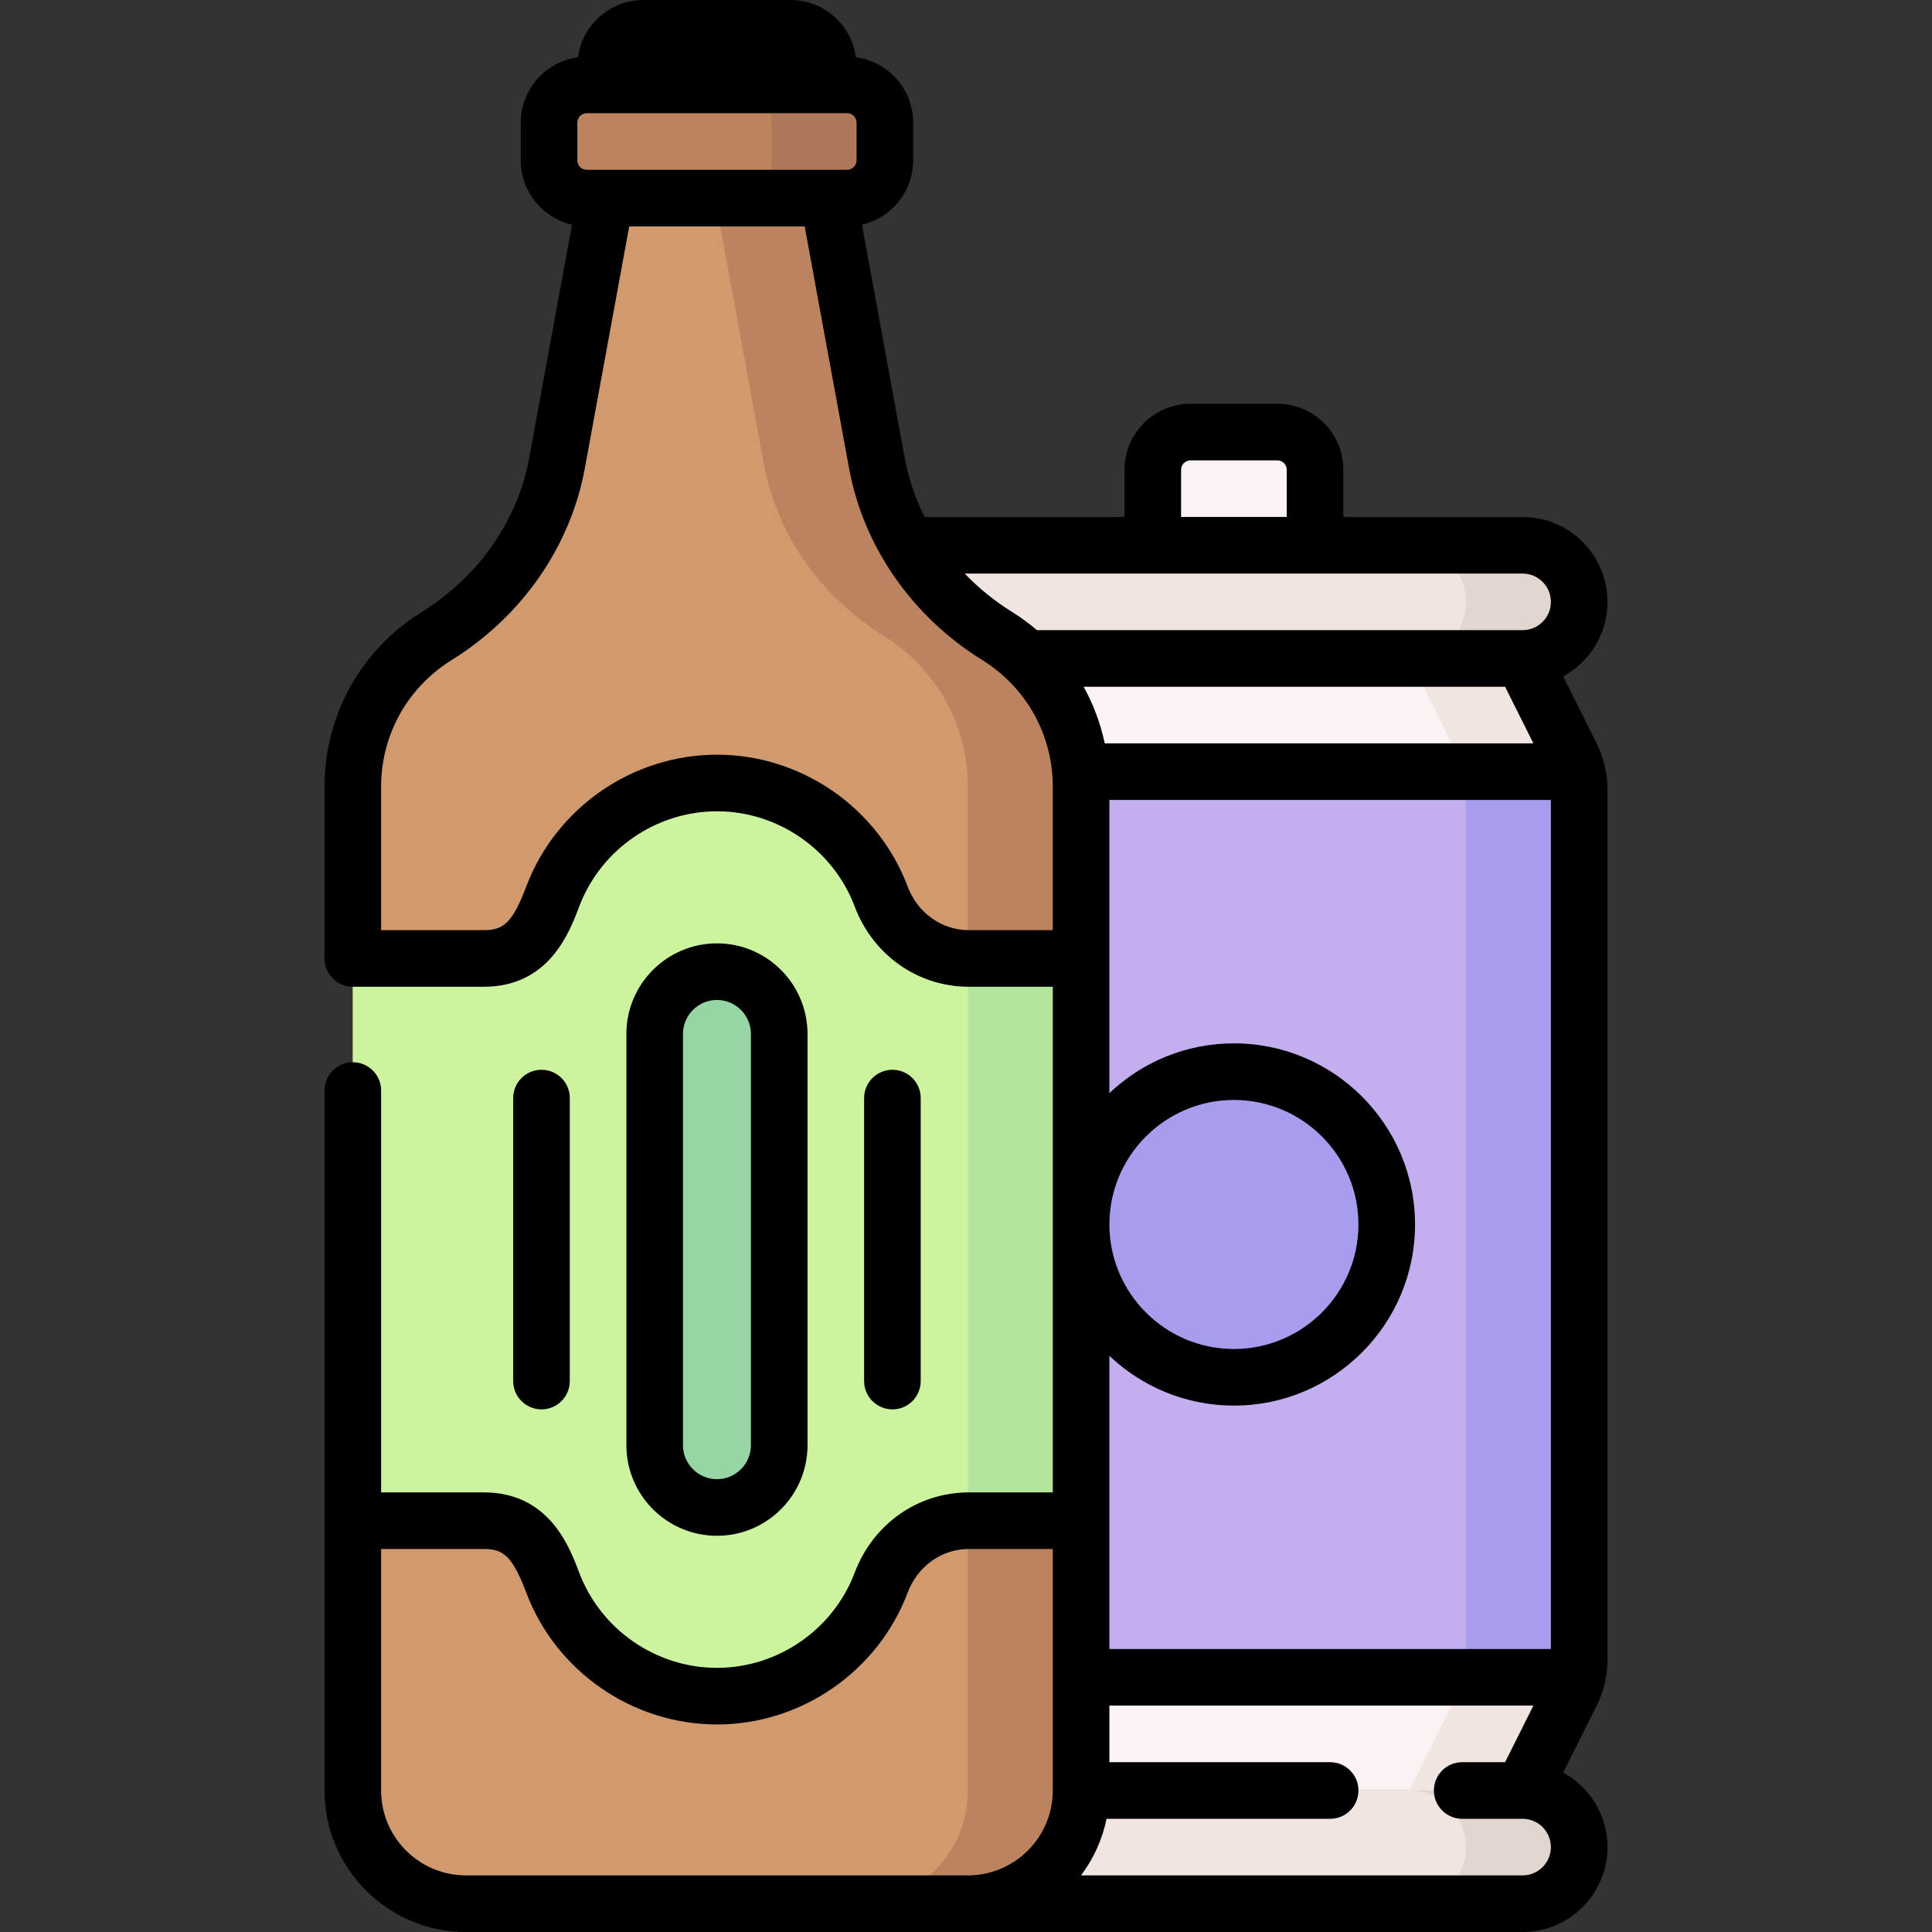 <svg id="Layer_1" enable-background="new 0 0 512 512" height="512" viewBox="0 0 512 512" width="512" xmlns="http://www.w3.org/2000/svg"><rect x="0" y="0" width="512" height="512" fill="#333333" stroke="none"/><g><g><path d="m213.083 144.5h190.417c8.284 0 15 6.716 15 15 0 8.284-6.716 15-15 15h-160.25z" fill="#f0e5e0"/><path d="m418.5 159.5c0 4.14-1.68 7.89-4.4 10.6-2.71 2.72-6.46 4.4-10.6 4.4h-30c4.14 0 7.89-1.68 10.6-4.4 2.72-2.71 4.4-6.46 4.4-10.6 0-8.28-6.72-15-15-15h30c8.28 0 15 6.72 15 15z" fill="#e2d6d1"/><path d="m256 504.5h147.5c8.284 0 15-6.716 15-15 0-8.284-6.716-15-15-15h-146.417z" fill="#f0e5e0"/><path d="m418.5 489.5c0 8.28-6.72 15-15 15h-30c8.28 0 15-6.72 15-15 0-4.14-1.68-7.89-4.4-10.6-2.71-2.72-6.46-4.4-10.6-4.4h30c4.14 0 7.89 1.68 10.6 4.4 2.72 2.71 4.4 6.46 4.4 10.6z" fill="#e2d6d1"/><path d="m269.667 474.5h133.833l12.889-25.777c1.389-2.777 2.111-5.839 2.111-8.944v-230.558c0-3.105-.723-6.167-2.111-8.944l-12.889-25.777h-154.5z" fill="#faf2f3"/><path d="m418.5 209.22v230.56c0 3.1-.72 6.17-2.11 8.94l-12.89 25.78h-30l12.89-25.78c.67-1.34 1.19-2.76 1.55-4.22.19-.79.33-1.59.43-2.4.09-.77.13-1.54.13-2.32v-230.56c0-.78-.04-1.55-.13-2.32-.1-.81-.24-1.61-.43-2.4-.36-1.46-.88-2.88-1.55-4.22l-12.89-25.78h30l12.89 25.78c1.39 2.77 2.11 5.84 2.11 8.94z" fill="#f0e5e0"/><path d="m338.5 114.5h-23c-5.523 0-10 4.477-10 10v20h43v-20c0-5.523-4.477-10-10-10z" fill="#faf2f3"/><path d="m418.5 209.22v230.56c0 1.59-.19 3.18-.56 4.72h-150.34l-16.53-240h166.87c.37 1.54.56 3.13.56 4.72z" fill="#c3aff0"/><path d="m418.5 209.22v230.56c0 1.59-.19 3.18-.56 4.72h-30c.37-1.54.56-3.13.56-4.72v-230.56c0-1.59-.19-3.18-.56-4.72h30c.37 1.54.56 3.13.56 4.72z" fill="#a69ded"/><path d="m327 365c-22.368 0-40.5-18.132-40.5-40.5 0-22.368 18.132-40.5 40.5-40.5 22.368 0 40.5 18.132 40.5 40.5 0 22.368-18.132 40.5-40.5 40.5z" fill="#a69ded"/><path d="m232.389 122.747-12.889-70.247h-59l-12.889 70.247c-3.514 19.15-15.328 35.525-31.868 45.795-13.353 8.29-22.243 23.086-22.243 39.958v266c0 16.569 13.431 30 30 30h133c16.569 0 30-13.431 30-30v-266c0-16.872-8.891-31.668-22.242-39.958-16.541-10.27-28.355-26.645-31.869-45.795z" fill="#d19a6e"/><path d="m286.5 208.5v266c0 16.57-13.43 30-30 30h-30c16.57 0 30-13.43 30-30v-266c0-16.87-8.89-31.67-22.24-39.96-16.54-10.27-28.36-26.64-31.87-45.79l-12.89-70.25h30l12.89 70.25c3.51 19.15 15.33 35.52 31.87 45.79 13.35 8.29 22.24 23.09 22.24 39.96z" fill="#bc845e"/><path d="m224.5 52.5h-69c-5.523 0-10-4.477-10-10v-10c0-5.523 4.477-10 10-10h69c5.523 0 10 4.477 10 10v10c0 5.523-4.477 10-10 10z" fill="#bc845e"/><path d="m234.5 32.5v10c0 5.52-4.48 10-10 10h-30c5.52 0 10-4.48 10-10v-10c0-5.52-4.48-10-10-10h30c5.52 0 10 4.48 10 10z" fill="#ad775c"/><path d="m256.765 254c-10.442 0-19.558-6.645-23.245-16.415-6.635-17.581-23.617-30.085-43.52-30.085-19.903 0-36.885 12.504-43.52 30.085-3.687 9.769-7.803 16.415-18.245 16.415h-34.735v149h34.735c10.442 0 14.558 6.645 18.245 16.415 6.635 17.581 23.617 30.085 43.52 30.085 19.903 0 36.885-12.504 43.52-30.085 3.687-9.769 12.803-16.415 23.245-16.415h29.735v-149z" fill="#ccf49f"/><path d="m286.5 254v149h-29.74c-.09 0-.17 0-.26.01v-149.02c.09.01.17.01.26.01z" fill="#b3e59f"/><path d="m190 399.5c-9.113 0-16.5-7.387-16.5-16.5v-109c0-9.113 7.387-16.5 16.5-16.5 9.113 0 16.5 7.387 16.5 16.5v109c0 9.113-7.387 16.5-16.5 16.5z" fill="#95d6a4"/></g><g><path d="m214 383v-109c0-13.234-10.766-24-24-24s-24 10.766-24 24v109c0 13.234 10.766 24 24 24s24-10.766 24-24zm-33 0v-109c0-4.962 4.038-9 9-9s9 4.038 9 9v109c0 4.962-4.038 9-9 9s-9-4.038-9-9z"/><path d="m151 366v-75c0-4.142-3.358-7.5-7.5-7.5s-7.5 3.358-7.5 7.5v75c0 4.142 3.358 7.5 7.5 7.5s7.5-3.358 7.5-7.5z"/><path d="m244 366v-75c0-4.142-3.358-7.5-7.5-7.5s-7.5 3.358-7.5 7.5v75c0 4.142 3.358 7.5 7.5 7.5s7.5-3.358 7.5-7.5z"/><path d="m414.262 179.254c6.988-3.822 11.738-11.243 11.738-19.754 0-12.407-10.094-22.5-22.5-22.5h-47.5v-12.5c0-9.649-7.851-17.5-17.5-17.5h-23c-9.649 0-17.5 7.851-17.5 17.5v12.5h-52.962c-2.477-4.931-4.275-10.173-5.272-15.606l-11.349-61.852c7.767-1.786 13.583-8.741 13.583-17.042v-10c0-8.859-6.622-16.183-15.173-17.327-1.144-8.551-8.468-15.173-17.327-15.173h-39c-8.859 0-16.183 6.622-17.327 15.173-8.551 1.144-15.173 8.468-15.173 17.327v10c0 8.301 5.816 15.256 13.583 17.042l-11.349 61.852c-3.042 16.578-13.411 31.44-28.448 40.776-16.146 10.026-25.786 27.346-25.786 46.33v45.5c0 4.142 3.358 7.5 7.5 7.5h34.735c17.236 0 22.657-14.364 25.262-21.267 5.696-15.092 20.365-25.233 36.503-25.233s30.807 10.141 36.503 25.233c4.875 12.919 16.754 21.267 30.262 21.267h22.235v134h-22.235c-13.508 0-25.386 8.348-30.262 21.267-5.696 15.092-20.365 25.233-36.503 25.233s-30.807-10.141-36.503-25.233c-2.605-6.903-8.025-21.267-25.262-21.267h-27.235v-106.5c0-4.142-3.358-7.5-7.5-7.5s-7.5 3.358-7.5 7.5v185.5c0 20.678 16.822 37.5 37.5 37.5h280c12.406 0 22.5-10.093 22.5-22.5 0-8.511-4.75-15.932-11.738-19.754l8.835-17.669c1.899-3.798 2.903-8.051 2.903-12.298v-230.558c0-4.247-1.004-8.5-2.903-12.298zm-120.262 257.746v-77.692c8.609 8.166 20.225 13.192 33 13.192 26.468 0 48-21.533 48-48s-21.532-48-48-48c-12.775 0-24.391 5.026-33 13.192v-77.692h117v225zm0-112.5c0-18.196 14.804-33 33-33s33 14.804 33 33-14.804 33-33 33-33-14.804-33-33zm104.865-142.5 7.5 15h-113.595c-1.128-5.287-3.005-10.339-5.596-15zm12.135-22.5c0 4.136-3.364 7.5-7.5 7.5h-128.689c-2.061-1.747-4.251-3.374-6.597-4.83-4.664-2.896-8.876-6.325-12.563-10.17h147.849c4.136 0 7.5 3.364 7.5 7.5zm-98-35c0-1.378 1.121-2.5 2.5-2.5h23c1.379 0 2.5 1.122 2.5 2.5v12.5h-28zm-160-92c0-1.378 1.122-2.5 2.5-2.5h69c1.378 0 2.5 1.122 2.5 2.5v10c0 1.378-1.122 2.5-2.5 2.5h-69c-1.378 0-2.5-1.122-2.5-2.5zm103.765 214c-7.207 0-13.577-4.539-16.228-11.563-7.886-20.897-28.196-34.937-50.537-34.937s-42.651 14.04-50.537 34.938c-3.704 9.815-6.162 11.563-11.228 11.563h-27.235v-38c0-13.761 6.99-26.316 18.698-33.587 18.624-11.563 31.486-30.083 35.29-50.813l11.761-64.101h46.502l11.761 64.101c3.804 20.729 16.666 39.25 35.29 50.813 11.708 7.269 18.698 19.825 18.698 33.586v38zm-133.265 250.5c-12.407 0-22.5-10.093-22.5-22.5v-64h27.235c5.066 0 7.523 1.747 11.228 11.563 7.886 20.897 28.196 34.937 50.537 34.937s42.651-14.04 50.537-34.938c2.65-7.024 9.02-11.563 16.228-11.563h22.235v64c0 12.407-10.094 22.5-22.5 22.5h-133zm280 0h-117.02c3.282-4.363 5.637-9.461 6.766-15h59.254c4.143 0 7.5-3.358 7.5-7.5s-3.357-7.5-7.5-7.5h-58.5v-15h112.365l-7.5 15h-11.365c-4.143 0-7.5 3.358-7.5 7.5s3.357 7.5 7.5 7.5h15.968c.009 0 .017.001.026.001.005 0 .01-.001.015-.001 4.132.005 7.491 3.367 7.491 7.5 0 4.136-3.364 7.5-7.5 7.5z"/></g></g></svg>